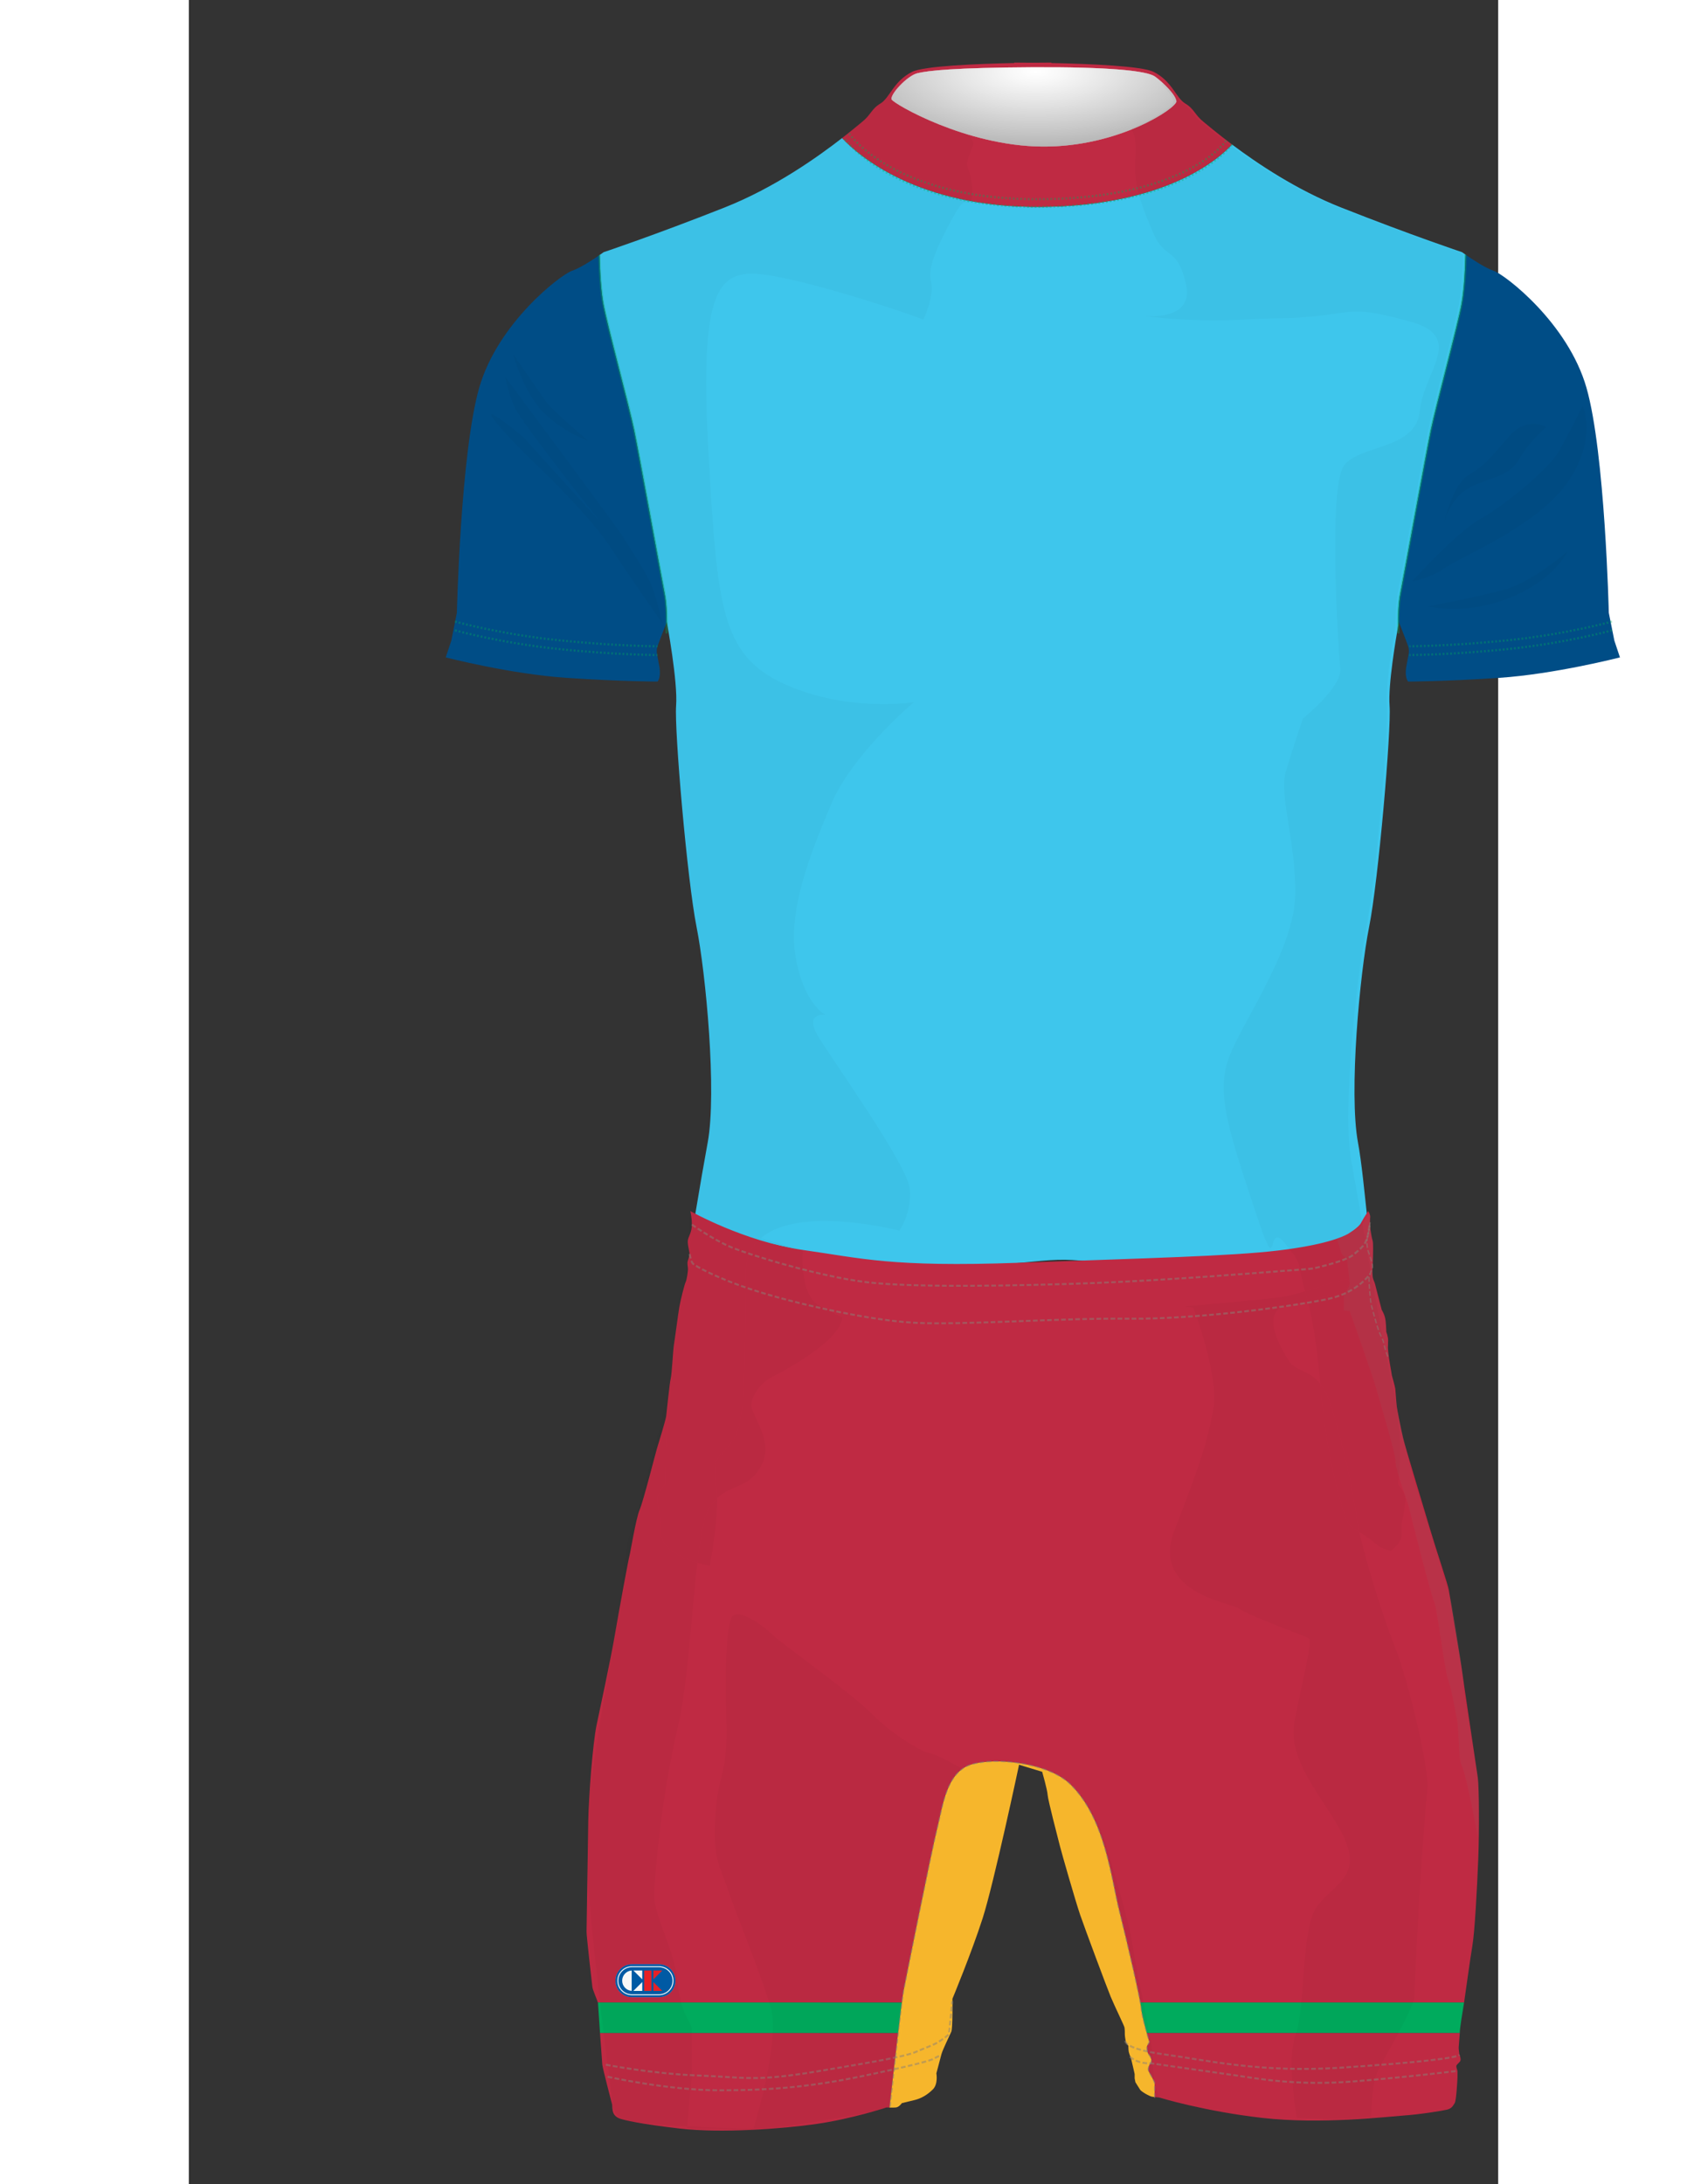 <?xml version="1.0" encoding="utf-8"?>
<!-- Generator: Adobe Illustrator 16.0.0, SVG Export Plug-In . SVG Version: 6.00 Build 0)  -->
<!DOCTYPE svg PUBLIC "-//W3C//DTD SVG 1.1//EN" "http://www.w3.org/Graphics/SVG/1.1/DTD/svg11.dtd">
<svg version="1.1" id="Layer_1" xmlns="http://www.w3.org/2000/svg" xmlns:xlink="http://www.w3.org/1999/xlink" x="0px" y="0px"
	 width="612px" height="792px" viewBox="0 0 475 792" enable-background="new 0 0 612 792" xml:space="preserve">
<rect x="0" y="0" width="475" height="792" fill="#333333" stroke="none"/>
<g>
	<defs>
		<rect id="SVGID_FrontSvgID_1_" width="612" height="792"/>
	</defs>
	<clipPath id="SVGID_FrontSvgID_2_">
		<use xlink:href="#SVGID_FrontSvgID_1_"  overflow="visible"/>
	</clipPath>
	<g clip-path="url(#SVGID_FrontSvgID_2_)">
		<defs>
			<rect id="SVGID_FrontSvgID_3_" width="612" height="792"/>
		</defs>
		<clipPath id="SVGID_FrontSvgID_4_">
			<use xlink:href="#SVGID_FrontSvgID_3_"  overflow="visible"/>
		</clipPath>
     <g id="MESH_BODY">
       <g id="BODY">
         		<path clip-path="url(#SVGID_FrontSvgID_4_)" fill="#3EC6EC" d="M461.884,91.442c0,0-18.198-6.066-43.811-16.176
			c-16.167-6.382-30.447-15.982-39.634-22.876c-4.553,4.963-23.588,22.177-68.987,22.626c-45.016,0.446-66.694-18.809-72.463-24.96
			c-8.871,6.898-24.598,18.069-42.688,25.21c-25.613,10.11-43.812,16.176-43.812,16.176s-0.596,0.433-1.524,1.072v0.005
			c0.011,0.515,0.025,1.085,0.043,1.693c0.001,0.049,0.003,0.099,0.004,0.148c0.009,0.285,0.018,0.577,0.029,0.878
			c0,0.018,0.001,0.035,0.001,0.053c0.011,0.315,0.024,0.639,0.036,0.97c0.003,0.064,0.006,0.13,0.009,0.196
			c0.01,0.266,0.022,0.537,0.034,0.812c0.004,0.083,0.007,0.166,0.011,0.251c0.016,0.336,0.032,0.676,0.05,1.023
			c0.002,0.044,0.005,0.088,0.007,0.133c0.015,0.299,0.032,0.602,0.049,0.907c0.007,0.107,0.013,0.214,0.02,0.321
			c0.017,0.29,0.035,0.581,0.054,0.874c0.005,0.068,0.009,0.135,0.013,0.203c0.023,0.354,0.049,0.71,0.075,1.065
			c0.007,0.097,0.015,0.193,0.022,0.29c0.021,0.273,0.043,0.545,0.065,0.819c0.009,0.108,0.018,0.216,0.027,0.325
			c0.031,0.356,0.062,0.712,0.096,1.065c0.003,0.04,0.007,0.079,0.011,0.118c0.031,0.319,0.063,0.635,0.096,0.95
			c0.012,0.106,0.023,0.212,0.035,0.318c0.03,0.279,0.062,0.556,0.095,0.831c0.01,0.078,0.018,0.158,0.028,0.236
			c0.042,0.34,0.086,0.677,0.131,1.009c0.011,0.081,0.023,0.16,0.034,0.24c0.037,0.262,0.076,0.521,0.115,0.776
			c0.015,0.092,0.029,0.185,0.043,0.276c0.052,0.322,0.105,0.64,0.161,0.947c1.435,7.891,9.326,36.946,11.12,45.554
			c1.793,8.609,10.043,54.163,11.119,59.544c0.074,0.369,0.141,0.757,0.202,1.156c0.005,0.034,0.009,0.067,0.015,0.101
			c0.055,0.373,0.106,0.757,0.151,1.149c0.005,0.042,0.01,0.083,0.015,0.126c0.045,0.396,0.085,0.8,0.121,1.208
			c0.002,0.03,0.005,0.059,0.008,0.089c0.037,0.436,0.069,0.874,0.098,1.314c0,0.007,0,0.013,0.001,0.019
			c0.028,0.435,0.05,0.87,0.07,1.301c0.001,0.036,0.003,0.071,0.004,0.107c0.018,0.409,0.033,0.813,0.045,1.211l0.003,0.107
			c0.012,0.413,0.022,0.819,0.028,1.212v0.021c0.007,0.412,0.011,0.81,0.013,1.191c0.021-0.054,0.034-0.085,0.034-0.085
			s4.044,21.569,3.37,30.331c-0.674,8.762,4.044,63.357,7.414,80.207c3.37,16.851,7.414,59.988,4.044,78.186
			c-1.156,6.239-2.866,16.047-4.696,27.08c0.131,0.046,0.264,0.087,0.392,0.142c0.282,0.039,0.569,0.094,0.866,0.18
			c6.498,1.88,12.032,5.752,18.667,7.417c6.933,1.74,13.918,3.349,20.914,4.818c14.706,3.089,29.384,4.115,44.382,4.476
			c7.786,0.188,15.58,0.408,23.367,0.177c7.692-0.229,15.304-1.479,22.966-1.761c7.243-0.267,14.325,1.168,21.537,1.188
			c6.471,0.019,12.902-0.767,19.371-0.845c0.396-0.005,0.763,0.036,1.113,0.099c0.642-0.272,1.38-0.432,2.221-0.432
			c14.666-0.002,29.49-0.001,43.929-2.936c6.483-1.317,13.848-2.925,19.446-6.637c1.787-1.185,3.406-2.575,4.957-4.045
			c-1.234-11.614-2.202-21.764-3.527-28.922c-3.37-18.198,0.674-61.335,4.044-78.186c3.37-16.85,8.089-71.445,7.415-80.207
			c-0.58-7.538,2.33-24.542,3.154-29.149c-0.016-3.093,0.088-7.978,0.773-11.409c1.076-5.381,9.326-50.935,11.12-59.544
			c1.793-8.608,9.685-37.663,11.119-45.554c1.013-5.569,1.311-13.633,1.397-17.901C462.373,91.797,461.884,91.442,461.884,91.442z"
			/>

       </g>
     </g>   
     <g id="SHORT_MASK">
                  <g id="BOTTOM">
		<path clip-path="url(#SVGID_FrontSvgID_10_)" fill="#BF2A43" d="M149.999,748.671c0.142,1.421,3.579,14.498,3.579,14.498s0,1.989,0.427,2.984
			c0.426,0.994,1.279,1.706,2.557,2.133c1.281,0.426,6.824,1.846,21.606,3.552s36.88,0.144,49.672-1.706
			c12.792-1.848,25.301-5.967,25.301-5.967s0.456,0.027,1.053,0.046c0.485-4.313,1.885-16.701,3.12-27.062H149.166
			C149.539,742.498,149.929,747.962,149.999,748.671"/>
		<path clip-path="url(#SVGID_FrontSvgID_10_)" fill="#BF2A43" d="M259.324,721.697c0.853-4.265,10.021-50.104,12.153-58.632
			c2.132-8.527,3.411-20.468,12.366-23.239c8.955-2.773,28.05-0.599,36.033,7.248c12.579,12.367,14.711,33.899,17.696,45.841
			c2.6,10.402,6.493,27.113,7.595,33.219h117.464c0.522-3.455,2.232-16.052,3.005-20.566c0.854-4.974,1.707-20.611,2.134-31.414
			c0.427-10.802,0.283-26.295-0.142-29.424c-0.427-3.128-5.261-35.107-5.688-38.52c-0.426-3.409-4.547-27.574-4.832-29.563
			c-0.284-1.99-4.547-14.498-6.822-22.173c-2.275-7.678-8.951-29.623-9.749-32.897c-0.799-3.275-2.14-10.288-2.31-11.505
			c-0.167-1.219-0.461-5.627-0.546-6.468c-0.084-0.84-1.259-4.912-1.259-4.912s-0.294-2.057-0.757-4.535
			c-0.461-2.477-0.671-5.543-0.671-5.543s0.084-1.427,0.084-2.687s-0.672-3.024-0.672-3.024s0-1.68-0.251-3.989
			c-0.252-2.31-1.386-3.903-1.386-3.903l-2.521-9.744c0,0-0.127-0.251-0.589-1.469c-0.46-1.218-0.292-3.947-0.251-4.241
			c0.042-0.294,0.168-2.896,0.168-3.735c0-0.841,0.167-5.208-0.126-5.963c-0.293-0.756-0.588-2.646-0.798-3.905
			c-0.21-1.26-0.168-4.367-0.084-4.745c0.086-0.378-0.672-2.436-0.883-1.891c-0.209,0.547-1.51,2.226-2.394,4.032
			c-0.883,1.806-4.851,4.113-4.851,4.113c-2.042,1.114-8.288,3.928-25.183,5.97c-16.896,2.043-47.716,2.785-94.134,4.455
			c-46.417,1.67-57.185-1.67-78.351-4.642c-21.166-2.971-40.847-14.11-40.847-14.11s0.569,2.196,0.569,4.896
			c0,2.701-1.138,4.123-1.422,5.545c-0.284,1.421,0.569,4.264,0.569,5.116s-0.569,2.132-0.712,2.843
			c-0.142,0.71,0.143,1.85,0.143,2.701c0,0.853-0.427,3.837-0.853,4.69c-0.426,0.853-1.847,6.54-2.273,8.956
			c-0.427,2.414-1.706,12.364-1.991,13.927c-0.285,1.564-0.711,10.377-1.137,12.083c-0.426,1.705-1.512,12.367-1.654,13.646
			c-0.143,1.279-3.128,11.087-3.411,11.939c-0.285,0.853-4.951,19.188-6.23,22.032c-1.279,2.842-3.386,15.776-3.669,16.629
			c-0.284,0.854-3.721,19.33-5.285,28.569c-1.564,9.241-5.401,26.864-6.681,32.976c-1.279,6.112-2.842,25.586-2.985,34.541
			c-0.142,8.953-0.619,38.946-0.619,40.368c0,1.419,1.99,19.046,2.132,20.041c0.131,0.912,1.716,4.574,1.976,5.5h110.28
			C258.961,723.961,259.188,722.375,259.324,721.697"/>
		<path clip-path="url(#SVGID_FrontSvgID_10_)" fill="#BF2A43" d="M347.507,737.149c0.521,1.897,0.938,3.31,0.938,3.31l-0.853,1.492
			c0,0-0.214,1.92,0.64,2.985c0.853,1.066,1.28,2.346,0.64,3.198c-0.64,0.854-1.065,2.133-0.64,2.985
			c0.428,0.853,2.133,3.624,2.133,4.265c0,0.389-0.013,3.013-0.022,5.01c0.856,0.1,1.727,0.18,1.727,0.18s16.205,4.974,37.383,7.391
			c21.177,2.416,45.058-0.426,51.169-0.854c6.111-0.425,13.93-1.705,15.777-2.131c1.848-0.427,2.276-1.565,2.844-2.418
			s0.994-8.669,0.994-9.239v-2.414c0,0-0.427-1.139-0.427-1.706s0.996-1.138,1.423-1.849c0.428-0.713-0.286-2.274-0.286-2.274
			s-0.283-1.99-0.283-2.56c0-0.509,0.34-3.856,0.412-5.371H347.507z"/>
      </g>
           <g id="BOTTOM_STRIPS">
		<path clip-path="url(#SVGID_FrontSvgID_14_)" fill="#00AB5D" d="M148.396,726.133c0.023,0.082,0.04,0.15,0.04,0.186
			c0,0.213,0.356,5.464,0.73,10.831h108.148c0.507-4.248,0.985-8.149,1.362-11.017H148.396z"/>
		<path clip-path="url(#SVGID_FrontSvgID_14_)" fill="#00AB5D" d="M461.088,736.693c0-1.138,1.139-8.244,1.423-9.809
			c0.026-0.144,0.067-0.401,0.12-0.752H345.167c0.163,0.901,0.266,1.576,0.294,1.96c0.13,1.83,1.221,6.054,2.046,9.057h113.567
			C461.082,736.972,461.088,736.813,461.088,736.693"/>
      </g>
     </g>   
    <g id="CUSTOM"></g> 
	</g>
	<g id="SLEEVES" clip-path="url(#SVGID_FrontSvgID_2_)">
		<defs>
			<rect id="SVGID_FrontSvgID_5_" width="612" height="792"/>
		</defs>
		<clipPath id="SVGID_FrontSvgID_6_">
			<use xlink:href="#SVGID_FrontSvgID_5_"  overflow="visible"/>
		</clipPath>
		<path clip-path="url(#SVGID_FrontSvgID_6_)" fill="#FDBB2D" d="M455.249,189.936c-0.005,0.021-0.008,0.035-0.008,0.035
			S455.244,189.955,455.249,189.936"/>
		<path clip-path="url(#SVGID_FrontSvgID_6_)" fill="#004D86" d="M173.359,224.465v-0.021c-0.006-0.393-0.016-0.799-0.028-1.212l-0.003-0.107
			c-0.011-0.398-0.027-0.803-0.045-1.211c-0.001-0.036-0.003-0.072-0.004-0.107c-0.02-0.431-0.043-0.866-0.07-1.301
			c-0.001-0.006-0.001-0.012-0.001-0.019c-0.029-0.439-0.061-0.878-0.099-1.314c-0.002-0.03-0.005-0.059-0.007-0.089
			c-0.036-0.408-0.076-0.812-0.121-1.208c-0.005-0.043-0.01-0.084-0.015-0.126c-0.045-0.392-0.096-0.776-0.151-1.149
			c-0.006-0.033-0.01-0.068-0.016-0.101c-0.06-0.399-0.127-0.786-0.201-1.156c-1.076-5.38-9.326-50.935-11.119-59.544
			c-1.794-8.608-9.685-37.663-11.12-45.554c-0.056-0.307-0.109-0.625-0.161-0.947c-0.014-0.091-0.028-0.184-0.043-0.276
			c-0.039-0.255-0.078-0.514-0.115-0.776c-0.011-0.08-0.023-0.159-0.034-0.24c-0.045-0.332-0.089-0.668-0.131-1.009
			c-0.01-0.078-0.018-0.158-0.028-0.236c-0.033-0.275-0.065-0.552-0.095-0.831c-0.012-0.106-0.023-0.212-0.035-0.318
			c-0.033-0.315-0.065-0.631-0.096-0.95c-0.004-0.039-0.008-0.078-0.012-0.118c-0.033-0.354-0.064-0.709-0.095-1.065
			c-0.009-0.109-0.018-0.217-0.027-0.325c-0.023-0.273-0.044-0.546-0.065-0.819c-0.007-0.097-0.015-0.193-0.022-0.289
			c-0.026-0.357-0.052-0.712-0.075-1.066c-0.005-0.068-0.008-0.135-0.013-0.203c-0.019-0.293-0.037-0.584-0.055-0.874
			c-0.006-0.107-0.012-0.214-0.019-0.321c-0.017-0.305-0.034-0.608-0.049-0.907c-0.002-0.044-0.005-0.089-0.007-0.133
			c-0.018-0.347-0.034-0.687-0.05-1.023c-0.004-0.085-0.007-0.168-0.011-0.251c-0.012-0.275-0.024-0.546-0.034-0.812
			c-0.003-0.066-0.006-0.131-0.009-0.196c-0.012-0.331-0.025-0.655-0.036-0.97c0-0.018-0.001-0.035-0.001-0.053
			c-0.011-0.301-0.02-0.593-0.029-0.877c-0.001-0.05-0.003-0.1-0.004-0.149c-0.018-0.609-0.032-1.177-0.043-1.693
			c0-0.001,0-0.003-0.001-0.005c-2.381,1.643-7.023,4.699-9.933,5.668c-4.044,1.348-26.961,18.873-33.701,42.463
			c-6.74,23.591-8.088,81.556-8.088,81.556l-2.022,10.11l-2.022,6.067c0,0,23.591,6.066,43.811,7.414
			c20.221,1.348,33.027,1.348,33.027,1.348s1.347-1.348,0.674-5.392c-0.674-4.045-1.349-5.393-0.674-7.415
			c0.63-1.89,3.026-7.901,3.336-8.677C173.37,225.276,173.366,224.877,173.359,224.465"/>
		<path clip-path="url(#SVGID_FrontSvgID_6_)" fill="#004D86" d="M517.153,232.311l-2.022-10.11c0,0-1.348-57.965-8.088-81.556
			c-6.74-23.59-29.657-41.115-33.701-42.463c-3.01-1.003-7.882-4.244-10.18-5.837c-0.087,4.268-0.385,12.332-1.397,17.901
			c-1.435,7.891-9.326,36.946-11.119,45.554c-1.794,8.609-10.044,54.163-11.12,59.544c-0.686,3.43-0.789,8.316-0.773,11.408
			c0.135-0.748,0.216-1.181,0.216-1.181s2.695,6.74,3.369,8.762c0.675,2.022,0,3.37-0.674,7.415
			c-0.674,4.043,0.674,5.392,0.674,5.392s12.807,0,33.027-1.349c20.221-1.348,43.81-7.414,43.81-7.414L517.153,232.311z"/>
	</g>
	<g id="COLLAR" clip-path="url(#SVGID_FrontSvgID_2_)">
		<defs>
			<rect id="SVGID_FrontSvgID_7_" width="612" height="792"/>
		</defs>
		<clipPath id="SVGID_FrontSvgID_8_">
			<use xlink:href="#SVGID_FrontSvgID_7_"  overflow="visible"/>
		</clipPath>
		<path clip-path="url(#SVGID_FrontSvgID_8_)" fill="#BF2A43" d="M309.452,75.016c45.399-0.45,64.435-17.663,68.987-22.626
			c-5.368-4.028-9.001-7.135-10.244-8.129c-3.369-2.696-3.369-4.718-6.739-6.74s-4.719-8.088-11.459-11.459
			c-4.29-2.144-23.595-2.924-37.066-3.207l-0.004-0.162c0,0-2.649,0-6.74,0.05c-4.091-0.05-6.74-0.05-6.74-0.05l-0.005,0.162
			c-13.471,0.283-32.776,1.063-37.066,3.207c-6.74,3.371-8.088,9.437-11.458,11.459s-3.37,4.044-6.74,6.74
			c-0.99,0.792-3.5,2.926-7.188,5.795C242.758,56.207,264.437,75.462,309.452,75.016"/>
	</g>
	<g clip-path="url(#SVGID_FrontSvgID_2_)">
		<defs>
			<rect id="SVGID_FrontSvgID_9_" width="612" height="792"/>
		</defs>
		<clipPath id="SVGID_FrontSvgID_10_">
			<use xlink:href="#SVGID_FrontSvgID_9_"  overflow="visible"/>
		</clipPath>
	</g>
	<g id="CROTCH" clip-path="url(#SVGID_FrontSvgID_2_)">
		<defs>
			<rect id="SVGID_FrontSvgID_11_" width="612" height="792"/>
		</defs>
		<clipPath id="SVGID_FrontSvgID_12_">
			<use xlink:href="#SVGID_FrontSvgID_11_"  overflow="visible"/>
		</clipPath>
		<path clip-path="url(#SVGID_FrontSvgID_12_)" fill="#FDBB2D" d="M348.231,751.12c-0.426-0.853,0-2.132,0.64-2.985
			c0.641-0.853,0.213-2.132-0.64-3.198c-0.854-1.065-0.64-2.985-0.64-2.985l0.854-1.492c0,0-2.771-9.381-2.985-12.366
			c-0.214-2.983-4.903-23.239-7.888-35.178c-2.986-11.941-5.117-33.474-17.696-45.841c-7.982-7.847-27.078-10.021-36.034-7.248
			c-8.954,2.771-10.233,14.712-12.365,23.239c-2.132,8.527-11.3,54.366-12.153,58.632c-0.752,3.756-4.296,35.094-5.131,42.514
			c0.749,0.023,1.725,0.032,2.358-0.046c1.137-0.143,2.133-1.565,2.133-1.565s2.415-0.567,4.691-1.137
			c2.272-0.57,4.547-1.848,6.538-3.839c1.991-1.989,1.278-5.827,1.278-5.827s1.422-5.4,1.848-6.964
			c0.427-1.565,2.985-6.823,3.554-8.103c0.569-1.278,0.427-11.976,0.427-11.976s6.822-16.347,10.943-29.139
			c4.122-12.793,13.22-55.719,13.22-55.719l8.386,2.558c0,0,1.848,6.396,1.99,8.388c0.144,1.991,3.694,15.493,4.405,18.335
			c0.712,2.844,5.687,20.185,7.391,25.159c1.706,4.975,9.667,26.296,11.088,29.707c1.421,3.412,4.834,10.375,4.975,11.087
			c0.142,0.711,0.142,1.99,0.142,2.699c0,0.71,0.427,2.845,0.427,2.845l0.854,1.138c0,0,0,1.42,0.143,2.133
			c0.144,0.71,0.709,2.131,0.853,2.557c0.144,0.427,1.28,5.544,1.28,5.544v1.563l0.282,1.423c0,0,1.28,1.988,1.706,2.699
			c0.427,0.712,3.411,2.417,4.408,2.559c0.252,0.036,0.54,0.072,0.83,0.105c0.01-1.997,0.022-4.621,0.022-5.01
			C350.364,754.744,348.659,751.973,348.231,751.12"/>
	</g>
	<g clip-path="url(#SVGID_FrontSvgID_2_)">
		<defs>
			<rect id="SVGID_FrontSvgID_13_" width="612" height="792"/>
		</defs>
		<clipPath id="SVGID_FrontSvgID_14_">
			<use xlink:href="#SVGID_FrontSvgID_13_"  overflow="visible"/>
		</clipPath>
	</g>
	<g clip-path="url(#SVGID_FrontSvgID_2_)">
		<defs>
			<rect id="SVGID_FrontSvgID_15_" width="612" height="792"/>
		</defs>
		<clipPath id="SVGID_FrontSvgID_16_">
			<use xlink:href="#SVGID_FrontSvgID_15_"  overflow="visible"/>
		</clipPath>
		<path clip-path="url(#SVGID_FrontSvgID_16_)" fill-rule="evenodd" clip-rule="evenodd" fill="#6D7DBC" d="M160.721,712.63
			c-3.083,0-5.593,2.508-5.593,5.592c0,3.083,2.51,5.59,5.593,5.59h9.85c3.085,0,5.594-2.507,5.594-5.59
			c0-3.084-2.509-5.592-5.592-5.592H160.721z"/>
		<path clip-path="url(#SVGID_FrontSvgID_16_)" fill="none" stroke="#6D7DBC" stroke-width="0.711" d="M160.721,712.63
			c-3.083,0-5.593,2.508-5.593,5.592c0,3.083,2.51,5.59,5.593,5.59h9.85c3.085,0,5.594-2.507,5.594-5.59
			c0-3.084-2.509-5.592-5.592-5.592H160.721z"/>
		<path clip-path="url(#SVGID_FrontSvgID_16_)" fill-rule="evenodd" clip-rule="evenodd" fill="#6D7DBC" d="M170.573,713.142
			c2.806,0,5.079,2.275,5.079,5.08c0,2.806-2.273,5.082-5.081,5.082h-9.85c-2.805,0-5.08-2.276-5.08-5.082
			c0-2.805,2.275-5.08,5.08-5.08H170.573z"/>
		<path clip-path="url(#SVGID_FrontSvgID_16_)" fill="none" stroke="#FFFFFF" stroke-width="0.356" stroke-miterlimit="3.864" d="
			M170.573,713.142c2.806,0,5.079,2.275,5.079,5.08c0,2.806-2.273,5.082-5.081,5.082h-9.85c-2.805,0-5.08-2.276-5.08-5.082
			c0-2.805,2.275-5.08,5.08-5.08H170.573z"/>
		<path clip-path="url(#SVGID_FrontSvgID_16_)" fill="#FFFFFF" d="M157.208,718.207c0-1.962,1.522-3.565,3.451-3.696v7.393
			C158.73,721.774,157.208,720.166,157.208,718.207"/>
		<polygon clip-path="url(#SVGID_FrontSvgID_16_)" fill-rule="evenodd" clip-rule="evenodd" fill="#FFFFFF" points="164.491,717.725 
			161.269,714.501 164.491,714.501 		"/>
		<polygon clip-path="url(#SVGID_FrontSvgID_16_)" fill-rule="evenodd" clip-rule="evenodd" fill="#FFFFFF" points="164.491,718.69 
			161.269,721.912 164.491,721.912 		"/>
		<polygon clip-path="url(#SVGID_FrontSvgID_16_)" fill-rule="evenodd" clip-rule="evenodd" fill="#EC2227" points="168.533,717.725 
			171.754,714.501 168.533,714.501 		"/>
		<polygon clip-path="url(#SVGID_FrontSvgID_16_)" fill-rule="evenodd" clip-rule="evenodd" fill="#EC2227" points="168.533,718.69 
			171.754,721.912 168.533,721.912 		"/>
		<rect x="165.176" y="714.501" clip-path="url(#SVGID_FrontSvgID_16_)" fill="#EC2227" width="2.673" height="7.411"/>
		<path clip-path="url(#SVGID_FrontSvgID_16_)" fill-rule="evenodd" clip-rule="evenodd" fill="#6D7DBC" d="M160.721,712.63
			c-3.083,0-5.593,2.508-5.593,5.592c0,3.083,2.51,5.59,5.593,5.59h9.85c3.085,0,5.594-2.507,5.594-5.59
			c0-3.084-2.509-5.592-5.592-5.592H160.721z"/>
		<path clip-path="url(#SVGID_FrontSvgID_16_)" fill="none" stroke="#6D7DBC" stroke-width="0.711" d="M160.721,712.63
			c-3.083,0-5.593,2.508-5.593,5.592c0,3.083,2.51,5.59,5.593,5.59h9.85c3.085,0,5.594-2.507,5.594-5.59
			c0-3.084-2.509-5.592-5.592-5.592H160.721z"/>
		<path clip-path="url(#SVGID_FrontSvgID_16_)" fill-rule="evenodd" clip-rule="evenodd" fill="#6D7DBC" d="M170.573,713.142
			c2.806,0,5.079,2.275,5.079,5.08c0,2.806-2.273,5.082-5.081,5.082h-9.85c-2.805,0-5.08-2.276-5.08-5.082
			c0-2.805,2.275-5.08,5.08-5.08H170.573z"/>
		<path clip-path="url(#SVGID_FrontSvgID_16_)" fill="none" stroke="#FFFFFF" stroke-width="0.356" stroke-miterlimit="3.864" d="
			M170.573,713.142c2.806,0,5.079,2.275,5.079,5.08c0,2.806-2.273,5.082-5.081,5.082h-9.85c-2.805,0-5.08-2.276-5.08-5.082
			c0-2.805,2.275-5.08,5.08-5.08H170.573z"/>
		<path clip-path="url(#SVGID_FrontSvgID_16_)" fill="#FFFFFF" d="M157.208,718.207c0-1.962,1.522-3.565,3.451-3.696v7.393
			C158.73,721.774,157.208,720.166,157.208,718.207"/>
		<polygon clip-path="url(#SVGID_FrontSvgID_16_)" fill-rule="evenodd" clip-rule="evenodd" fill="#FFFFFF" points="164.491,717.725 
			161.269,714.501 164.491,714.501 		"/>
		<polygon clip-path="url(#SVGID_FrontSvgID_16_)" fill-rule="evenodd" clip-rule="evenodd" fill="#FFFFFF" points="164.491,718.69 
			161.269,721.912 164.491,721.912 		"/>
		<polygon clip-path="url(#SVGID_FrontSvgID_16_)" fill-rule="evenodd" clip-rule="evenodd" fill="#EC2227" points="168.533,717.725 
			171.754,714.501 168.533,714.501 		"/>
		<polygon clip-path="url(#SVGID_FrontSvgID_16_)" fill-rule="evenodd" clip-rule="evenodd" fill="#EC2227" points="168.533,718.69 
			171.754,721.912 168.533,721.912 		"/>
		<rect x="165.176" y="714.501" clip-path="url(#SVGID_FrontSvgID_16_)" fill="#EC2227" width="2.673" height="7.411"/>
		<path clip-path="url(#SVGID_FrontSvgID_16_)" fill-rule="evenodd" clip-rule="evenodd" fill="#005DA9" d="M160.721,712.63
			c-3.083,0-5.593,2.508-5.593,5.592c0,3.083,2.51,5.59,5.593,5.59h9.85c3.085,0,5.594-2.507,5.594-5.59
			c0-3.084-2.509-5.592-5.592-5.592H160.721z"/>
		<path clip-path="url(#SVGID_FrontSvgID_16_)" fill="none" stroke="#005DA9" stroke-width="0.711" d="M160.721,712.63
			c-3.083,0-5.593,2.508-5.593,5.592c0,3.083,2.51,5.59,5.593,5.59h9.85c3.085,0,5.594-2.507,5.594-5.59
			c0-3.084-2.509-5.592-5.592-5.592H160.721z"/>
		<path clip-path="url(#SVGID_FrontSvgID_16_)" fill-rule="evenodd" clip-rule="evenodd" fill="#005DA9" d="M170.573,713.142
			c2.806,0,5.079,2.275,5.079,5.08c0,2.806-2.273,5.082-5.081,5.082h-9.85c-2.805,0-5.08-2.276-5.08-5.082
			c0-2.805,2.275-5.08,5.08-5.08H170.573z"/>
		<path clip-path="url(#SVGID_FrontSvgID_16_)" fill="none" stroke="#FFFFFF" stroke-width="0.356" stroke-miterlimit="3.864" d="
			M170.573,713.142c2.806,0,5.079,2.275,5.079,5.08c0,2.806-2.273,5.082-5.081,5.082h-9.85c-2.805,0-5.08-2.276-5.08-5.082
			c0-2.805,2.275-5.08,5.08-5.08H170.573z"/>
		<path clip-path="url(#SVGID_FrontSvgID_16_)" fill="#FFFFFF" d="M157.208,718.207c0-1.962,1.522-3.565,3.451-3.696v7.393
			C158.73,721.774,157.208,720.166,157.208,718.207"/>
		<polygon clip-path="url(#SVGID_FrontSvgID_16_)" fill-rule="evenodd" clip-rule="evenodd" fill="#FFFFFF" points="164.491,717.725 
			161.269,714.501 164.491,714.501 		"/>
		<polygon clip-path="url(#SVGID_FrontSvgID_16_)" fill-rule="evenodd" clip-rule="evenodd" fill="#FFFFFF" points="164.491,718.69 
			161.269,721.912 164.491,721.912 		"/>
		<polygon clip-path="url(#SVGID_FrontSvgID_16_)" fill-rule="evenodd" clip-rule="evenodd" fill="#EC2227" points="168.533,717.725 
			171.754,714.501 168.533,714.501 		"/>
		<polygon clip-path="url(#SVGID_FrontSvgID_16_)" fill-rule="evenodd" clip-rule="evenodd" fill="#EC2227" points="168.533,718.69 
			171.754,721.912 168.533,721.912 		"/>
		<rect x="165.176" y="714.501" clip-path="url(#SVGID_FrontSvgID_16_)" fill="#EC2227" width="2.673" height="7.411"/>
		<g opacity="0.1" clip-path="url(#SVGID_FrontSvgID_16_)">
			<g>
				<defs>
					<rect id="SVGID_FrontSvgID_17_" x="416.473" y="439.656" width="51.463" height="226.538"/>
				</defs>
				<clipPath id="SVGID_FrontSvgID_18_">
					<use xlink:href="#SVGID_FrontSvgID_17_"  overflow="visible"/>
				</clipPath>
				<path clip-path="url(#SVGID_FrontSvgID_18_)" fill="#897F76" d="M416.473,449.242c0,0,1.406,4.313,1.69,5.165
					c0.285,0.853,1.992,1.989,1.992,1.989s0.851,7.391,0.993,8.813s-2.133,4.264-2.133,4.264v5.686l2.141,0.248
					c0,0,8.662,24.484,9.799,28.749c1.139,4.264,6.823,22.741,6.823,25.868c0,3.128,4.551,15.068,4.835,16.49
					c0.283,1.42,7.958,31.839,9.095,34.112c1.138,2.273,3.696,24.162,5.118,28.427c1.42,4.265,1.988,7.961,3.125,13.93
					c1.14,5.97,0.287,13.928,1.992,17.625c1.705,3.695,5.685,25.586,5.685,25.586s0.854-16.489-0.283-23.596
					c-1.137-7.107-4.834-28.146-4.834-30.986c0-2.843-3.41-26.722-4.832-31.838c-1.423-5.117-12.793-41.79-13.646-44.349
					c-0.854-2.559-5.64-23.134-5.806-25.354c-0.164-2.221-1.586-11.033-2.155-12.738c-0.567-1.706-1.16-6.033-1.077-8.72
					c0.084-2.687-0.588-5.711-0.588-5.711l-0.251-3.989l-1.386-3.904c0,0-1.815-4.966-1.815-6.104s-1.167-3.677-1.294-5.108
					c-0.126-1.43-0.126-3.137-0.126-3.137s-0.054-3.682,0.015-5.119c0,0,0.104-3.979-0.099-5.684
					c-0.201-1.705-0.97-4.681-0.97-6.102c0-0.813,0.263-4.175-0.302-4.099c0,0-1.453,3.194-2.602,4.45
					C422.896,447.042,416.473,449.242,416.473,449.242"/>
			</g>
		</g>
		<path clip-path="url(#SVGID_FrontSvgID_16_)" d="M149.257,99.904c0.017,0.29,0.036,0.581,0.055,0.874
			C149.293,100.485,149.274,100.194,149.257,99.904"/>
		<path clip-path="url(#SVGID_FrontSvgID_16_)" d="M149.188,98.676c0.016,0.299,0.033,0.602,0.05,0.907
			C149.222,99.278,149.205,98.975,149.188,98.676"/>
		<path clip-path="url(#SVGID_FrontSvgID_16_)" d="M173.359,224.444v0.021V224.444z"/>
		<path clip-path="url(#SVGID_FrontSvgID_16_)" d="M149.132,97.52c0.016,0.336,0.032,0.677,0.05,1.023
			C149.164,98.196,149.148,97.855,149.132,97.52"/>
		<path clip-path="url(#SVGID_FrontSvgID_16_)" d="M149.012,94.36c0.009,0.285,0.018,0.577,0.028,0.878
			C149.03,94.938,149.021,94.646,149.012,94.36"/>
		<path clip-path="url(#SVGID_FrontSvgID_16_)" d="M149.086,96.457c0.01,0.267,0.022,0.537,0.034,0.812
			C149.108,96.994,149.096,96.723,149.086,96.457"/>
		<path clip-path="url(#SVGID_FrontSvgID_16_)" d="M148.965,92.519c0.011,0.516,0.025,1.083,0.043,1.693
			C148.99,93.603,148.976,93.034,148.965,92.519"/>
		<path clip-path="url(#SVGID_FrontSvgID_16_)" d="M173.372,225.656"/>
		<path clip-path="url(#SVGID_FrontSvgID_16_)" d="M149.042,95.291c0.011,0.315,0.023,0.64,0.036,0.97
			C149.065,95.931,149.053,95.605,149.042,95.291"/>
		<path clip-path="url(#SVGID_FrontSvgID_16_)" d="M149.325,100.98c0.023,0.354,0.049,0.709,0.075,1.066
			C149.374,101.69,149.348,101.334,149.325,100.98"/>
		<path clip-path="url(#SVGID_FrontSvgID_16_)" d="M149.752,105.931c0.03,0.279,0.062,0.556,0.095,0.832
			C149.814,106.488,149.782,106.21,149.752,105.931"/>
		<path clip-path="url(#SVGID_FrontSvgID_16_)" d="M150.04,108.247c0.037,0.262,0.076,0.521,0.115,0.775
			C150.116,108.768,150.077,108.509,150.04,108.247"/>
		<path clip-path="url(#SVGID_FrontSvgID_16_)" d="M149.875,106.998c0.042,0.341,0.085,0.678,0.131,1.01
			C149.96,107.676,149.917,107.339,149.875,106.998"/>
		<path clip-path="url(#SVGID_FrontSvgID_16_)" d="M173.102,219.084c0.002,0.03,0.005,0.059,0.008,0.089
			C173.106,219.143,173.104,219.114,173.102,219.084"/>
		<path clip-path="url(#SVGID_FrontSvgID_16_)" d="M172.966,217.75c0.005,0.042,0.01,0.083,0.015,0.126
			C172.976,217.833,172.971,217.792,172.966,217.75"/>
		<path clip-path="url(#SVGID_FrontSvgID_16_)" d="M150.198,109.299c0.052,0.322,0.105,0.639,0.161,0.947
			C150.303,109.938,150.25,109.621,150.198,109.299"/>
		<path clip-path="url(#SVGID_FrontSvgID_16_)" d="M149.621,104.663c0.031,0.318,0.063,0.635,0.096,0.95
			C149.684,105.298,149.652,104.981,149.621,104.663"/>
		<path clip-path="url(#SVGID_FrontSvgID_16_)" d="M149.422,102.335c0.021,0.273,0.042,0.546,0.065,0.819
			C149.464,102.881,149.443,102.608,149.422,102.335"/>
		<path clip-path="url(#SVGID_FrontSvgID_16_)" d="M172.799,216.5c0.005,0.033,0.01,0.067,0.015,0.101
			C172.809,216.567,172.804,216.534,172.799,216.5"/>
		<path clip-path="url(#SVGID_FrontSvgID_16_)" d="M173.279,221.807c0.001,0.036,0.003,0.071,0.004,0.107
			C173.282,221.877,173.28,221.843,173.279,221.807"/>
		<path clip-path="url(#SVGID_FrontSvgID_16_)" d="M149.514,103.479c0.03,0.356,0.062,0.711,0.095,1.065
			C149.576,104.191,149.544,103.835,149.514,103.479"/>
		<path clip-path="url(#SVGID_FrontSvgID_16_)" d="M173.208,220.487c0,0.006,0,0.013,0.001,0.019
			C173.208,220.5,173.208,220.493,173.208,220.487"/>
		<path clip-path="url(#SVGID_FrontSvgID_16_)" d="M173.328,223.125l0.003,0.107L173.328,223.125z"/>
		<path clip-path="url(#SVGID_FrontSvgID_16_)" d="M173.208,220.487c-0.028-0.44-0.061-0.879-0.098-1.314
			C173.146,219.608,173.18,220.048,173.208,220.487"/>
		<path clip-path="url(#SVGID_FrontSvgID_16_)" d="M173.372,225.656c-0.002-0.381-0.006-0.779-0.013-1.191
			C173.366,224.876,173.37,225.275,173.372,225.656"/>
		<path clip-path="url(#SVGID_FrontSvgID_16_)" d="M172.799,216.5c-0.061-0.399-0.127-0.787-0.201-1.156
			C172.672,215.713,172.738,216.101,172.799,216.5"/>
		<path clip-path="url(#SVGID_FrontSvgID_16_)" d="M173.359,224.444c-0.006-0.394-0.016-0.799-0.028-1.213
			C173.343,223.646,173.353,224.05,173.359,224.444"/>
		<path clip-path="url(#SVGID_FrontSvgID_16_)" d="M173.279,221.807c-0.02-0.431-0.042-0.866-0.07-1.301
			C173.237,220.94,173.259,221.375,173.279,221.807"/>
		<path clip-path="url(#SVGID_FrontSvgID_16_)" d="M173.328,223.125c-0.012-0.398-0.027-0.802-0.045-1.21
			C173.301,222.323,173.316,222.728,173.328,223.125"/>
		<path clip-path="url(#SVGID_FrontSvgID_16_)" d="M172.966,217.75c-0.045-0.392-0.096-0.775-0.151-1.149
			C172.87,216.975,172.921,217.357,172.966,217.75"/>
		<path clip-path="url(#SVGID_FrontSvgID_16_)" d="M173.102,219.084c-0.036-0.408-0.076-0.812-0.121-1.208
			C173.025,218.272,173.065,218.676,173.102,219.084"/>
		<path clip-path="url(#SVGID_FrontSvgID_16_)" d="M149.752,105.931c-0.012-0.106-0.023-0.212-0.035-0.318
			C149.729,105.72,149.74,105.825,149.752,105.931"/>
		<path clip-path="url(#SVGID_FrontSvgID_16_)" d="M149.042,95.291c0-0.018-0.001-0.035-0.001-0.052
			C149.041,95.255,149.042,95.272,149.042,95.291"/>
		<path clip-path="url(#SVGID_FrontSvgID_16_)" d="M149.086,96.457c-0.003-0.065-0.006-0.131-0.008-0.196
			C149.081,96.326,149.083,96.392,149.086,96.457"/>
		<path clip-path="url(#SVGID_FrontSvgID_16_)" d="M149.188,98.676c-0.002-0.044-0.005-0.089-0.007-0.133
			C149.184,98.587,149.187,98.632,149.188,98.676"/>
		<path clip-path="url(#SVGID_FrontSvgID_16_)" d="M149.132,97.52c-0.004-0.084-0.007-0.167-0.011-0.251
			C149.125,97.353,149.128,97.436,149.132,97.52"/>
		<polyline clip-path="url(#SVGID_FrontSvgID_16_)" points="148.964,92.514 148.964,92.519 148.964,92.514 		"/>
		<path clip-path="url(#SVGID_FrontSvgID_16_)" d="M149.012,94.36c-0.001-0.05-0.003-0.099-0.004-0.148
			C149.009,94.261,149.011,94.311,149.012,94.36"/>
		<path clip-path="url(#SVGID_FrontSvgID_16_)" d="M150.198,109.299c-0.015-0.091-0.029-0.184-0.043-0.277
			C150.169,109.115,150.183,109.208,150.198,109.299"/>
		<path clip-path="url(#SVGID_FrontSvgID_16_)" d="M149.621,104.663c-0.004-0.04-0.008-0.079-0.012-0.118
			C149.613,104.584,149.617,104.623,149.621,104.663"/>
		<path clip-path="url(#SVGID_FrontSvgID_16_)" d="M149.875,106.998c-0.01-0.078-0.019-0.157-0.028-0.235
			C149.856,106.841,149.865,106.92,149.875,106.998"/>
		<path clip-path="url(#SVGID_FrontSvgID_16_)" d="M150.04,108.247c-0.011-0.08-0.023-0.159-0.034-0.24
			C150.017,108.088,150.029,108.167,150.04,108.247"/>
		<path clip-path="url(#SVGID_FrontSvgID_16_)" d="M149.422,102.335c-0.007-0.096-0.015-0.193-0.022-0.289
			C149.407,102.143,149.415,102.238,149.422,102.335"/>
		<path clip-path="url(#SVGID_FrontSvgID_16_)" d="M149.514,103.479c-0.009-0.108-0.019-0.217-0.027-0.325
			C149.495,103.264,149.505,103.372,149.514,103.479"/>
		<path clip-path="url(#SVGID_FrontSvgID_16_)" d="M149.325,100.98c-0.004-0.067-0.008-0.135-0.013-0.203
			C149.317,100.846,149.321,100.913,149.325,100.98"/>
		<path clip-path="url(#SVGID_FrontSvgID_16_)" d="M149.257,99.904c-0.006-0.107-0.013-0.215-0.019-0.322
			C149.244,99.689,149.251,99.796,149.257,99.904"/>
		<path clip-path="url(#SVGID_FrontSvgID_16_)" fill="#FFFFFF" d="M309.484,53.145c27.837,0.265,49.046-14.051,48.781-16.437
			c-0.266-2.386-4.83-6.817-7.747-8.938c-2.916-2.121-16.78-3.537-44.618-3.385c-28.156,0.154-37.695,1.23-41.542,2.155
			c-3.846,0.922-10.181,7.948-9.385,9.539C255.769,37.668,281.812,52.88,309.484,53.145"/>
		<g opacity="0.35" clip-path="url(#SVGID_FrontSvgID_16_)">
			<g>
				<defs>
					<rect id="SVGID_FrontSvgID_19_" x="254.905" y="24.374" width="103.363" height="28.774"/>
				</defs>
				<clipPath id="SVGID_FrontSvgID_20_">
					<use xlink:href="#SVGID_FrontSvgID_19_"  overflow="visible"/>
				</clipPath>
				<g clip-path="url(#SVGID_FrontSvgID_20_)">
					<defs>
						<path id="SVGID_FrontSvgID_21_" d="M309.484,53.145c27.837,0.265,49.046-14.051,48.781-16.437c-0.266-2.386-4.83-6.817-7.747-8.938
							c-2.916-2.121-16.78-3.537-44.619-3.385c-28.156,0.154-37.695,1.231-41.542,2.154c-3.846,0.923-10.18,7.948-9.385,9.539
							C255.769,37.669,281.811,52.881,309.484,53.145"/>
					</defs>
					<clipPath id="SVGID_FrontSvgID_22_">
						<use xlink:href="#SVGID_FrontSvgID_21_"  overflow="visible"/>
					</clipPath>
					
						<radialGradient id="SVGID_FrontSvgID_23_" cx="0" cy="792" r="1" gradientTransform="matrix(81.23 0 0 -32.245 307.25 25563.766)" gradientUnits="userSpaceOnUse">
						<stop  offset="0" style="stop-color:#FFFFFF"/>
						<stop  offset="1" style="stop-color:#FFFFFF"/>
					</radialGradient>
					<rect x="254.178" y="24.233" clip-path="url(#SVGID_FrontSvgID_22_)" fill="url(#SVGID_FrontSvgID_23_)" width="104.352" height="29.177"/>
				</g>
				<g clip-path="url(#SVGID_FrontSvgID_20_)">
					<defs>
						<path id="SVGID_FrontSvgID_24_" d="M309.484,53.145c27.837,0.265,49.046-14.051,48.781-16.437c-0.266-2.386-4.83-6.817-7.747-8.938
							c-2.916-2.121-16.78-3.537-44.619-3.385c-28.156,0.154-37.695,1.231-41.542,2.154c-3.846,0.923-10.18,7.948-9.385,9.539
							C255.769,37.669,281.811,52.881,309.484,53.145"/>
					</defs>
					<clipPath id="SVGID_FrontSvgID_25_">
						<use xlink:href="#SVGID_FrontSvgID_24_"  overflow="visible"/>
					</clipPath>
					
						<radialGradient id="SVGID_FrontSvgID_26_" cx="0" cy="792" r="1" gradientTransform="matrix(81.23 0 0 -32.245 307.25 25563.766)" gradientUnits="userSpaceOnUse">
						<stop  offset="0" style="stop-color:#FFFFFF"/>
						<stop  offset="0.108" style="stop-color:#EBEBEB"/>
						<stop  offset="0.331" style="stop-color:#B7B7B7"/>
						<stop  offset="0.648" style="stop-color:#646464"/>
						<stop  offset="1" style="stop-color:#000000"/>
					</radialGradient>
					<rect x="254.178" y="24.233" clip-path="url(#SVGID_FrontSvgID_25_)" fill="url(#SVGID_FrontSvgID_26_)" width="104.352" height="29.177"/>
				</g>
			</g>
		</g>
		<g  opacity="0.03" clip-path="url(#SVGID_FrontSvgID_16_)">
			<g>
				<defs>
					<rect id="SVGID_FrontSvgID_27_" x="109.639" y="30.144" width="397.407" height="742.121"/>
				</defs>
				<clipPath id="SVGID_FrontSvgID_28_">
					<use xlink:href="#SVGID_FrontSvgID_27_"  overflow="visible"/>
				</clipPath>
				<path clip-path="url(#SVGID_FrontSvgID_28_)" d="M180.79,771.006l-0.063,0.689l23.945,0.569c0,0,0.043-0.135,0.123-0.389
					C199.462,771.815,189.965,771.506,180.79,771.006 M199.069,585.364c-1.104,0-1.953,0.44-2.356,1.516
					c-1.706,4.549-2.275,17.056-1.706,36.955c0.569,19.9-2.843,18.194-3.98,34.113c-1.137,15.92,1.706,18.762,4.549,27.29
					c2.843,8.528,11.371,28.997,15.351,42.073c3.72,12.229-4.987,40.896-6.132,44.564c0.636,0.007,1.215,0.011,1.725,0.011
					c10.234,0,48.278-7.544,48.278-7.544s1.674-22.681,4.094-39.206c2.662-18.187,7.22-42.658,11.82-60.205
					c1.035-4.598,2.157-9.027,3.352-12.76c1.17-3.655,2.83-6.304,4.216-8.054c0.112-0.148,0.224-0.285,0.334-0.411
					c1.275-1.529,2.245-2.248,2.245-2.248s-10.235-5.684-11.94-5.684c-1.706,0-12.508-5.686-21.036-14.214
					c-8.528-8.528-32.977-25.584-36.388-28.997C208.89,589.959,202.638,585.364,199.069,585.364 M179.628,465.812
					c-0.362,1.255-0.75,2.479-1.109,3.378c-1.137,2.843-1.706,15.919-2.56,18.62c-0.853,2.703-0.282,9.238-1.42,14.355
					c-1.136,5.116-11.011,45.344-13.711,51.737c-2.699,6.396-3.411,20.468-4.547,27.861c-1.137,7.39-9.666,56.854-11.94,75.616
					s8.528,98.396,8.528,98.396l0.709,7.394c0,0,0.427,2.984,2.985,5.117c1.363,1.135,12.533,2.082,24.227,2.72l1.643-18.073
					v-17.091c0-2.843-3.979-5.118-5.116-17.058c-1.138-11.939-8.464-23.88-8.464-31.271c0-7.393,2.778-36.954,8.464-60.835
					c3.702-15.552,4.994-41.475,7.172-60.019c-12.329-3.692-13.105-9.473-13.105-9.473v-4.719c0,0-1.348-6.066-1.348-8.762
					c0-2.696,2.696-5.393,2.696-5.393s0-15.502,2.022-36.396C175.592,493.255,177.473,479.842,179.628,465.812 M207.461,448.991
					c-3.192,2.798-5.207,6.731-5.337,12.176c-0.695,29.206,0.348,53.544-4.52,60.846c-4.867,7.302-7.997,5.216-6.258,15.994
					c0.24,1.489,0.347,3.251,0.354,5.182c5.556-5.102,11.358-3.535,15.815-11.459c5.117-9.097-3.411-18.193-3.411-22.174
					c0-3.979,3.98-8.528,7.391-10.233c3.411-1.706,11.94-6.254,18.763-11.94c6.822-5.685,6.822-9.664,6.822-9.664l-7.96-3.979
					c-7.959-3.981-6.344-20.493-6.344-20.493S214.488,451.064,207.461,448.991 M181.93,439.134l-0.653,16.146
					c0.835-5.243,1.682-10.429,2.501-15.344C182.62,439.437,181.93,439.134,181.93,439.134"/>
	     	<g>
              <path clip-path="url(#SVGID_FrontSvgID_28_)" d="M293.603,638.176c-5.504,0-10.973,1.351-14.82,5.348c-0.056,0.059-0.112,0.119-0.169,0.184
					c-0.109,0.131-0.22,0.269-0.334,0.411c-2.306,3.049-4.944,10.806-7.568,20.813c-2.505,11.13-4.501,23.243-5.772,28.835
					c-2.843,12.508-7.392,47.796-7.392,51.776c0,3.978-2.75,18.8-2.75,18.8s5.576-1.957,8.577-2.88
					c2.852-0.878,6.539-3.839,6.539-3.839s0.736-1.062,1.079-2.261c0.343-1.2,0.172-2.225,0.199-3.566
					c0.029-1.341,0.828-3.282,1.341-5.338c0.514-2.056,2.569-7.021,3.225-8.937c0.654-1.917,1.202-11.866,1.202-11.866
					s1.054-4.432,2.766-6.827c1.714-2.396,8.238-23.213,11.133-32.711c2.893-9.497,9.418-45.726,10.325-46.221
					c0.068-0.037,0.172-0.055,0.309-0.055c1.679,0,8.077,2.612,8.077,2.612s1.498,5.814,1.839,7.184
					c0.34,1.373,5.837,25.175,11.304,42.645c7.02,22.435,15.756,40.245,16.099,41.102c0.343,0.857,0.749,4.445,0.514,5.14
					c-0.236,0.692,1.54,2.568,1.54,2.568s0,1.711,0.686,4.109c0.687,2.396,1.713,5.995,1.565,6.844
					c-0.149,0.85,0.282,2.985,0.282,2.985s2.093,3.015,2.605,3.528c0.513,0.516,2.74,1.2,3.509,1.73
					c0.398,0.274,1.072,0.341,1.629,0.341c0.515,0,0.929-0.057,0.929-0.057l-1.705-5.189c0,0-0.766-5.388-0.766-10.011
					c0-4.624-1.54-8.049-1.712-10.789c-0.172-2.741-4.453-21.236-5.48-29.114c-1.026-7.879-8.103-31.034-8.103-31.034
					c-6.254-24.447-15.912-28.671-21.03-31.514C310.203,641.217,301.862,638.176,293.603,638.176"/>
         </g>
				<path clip-path="url(#SVGID_FrontSvgID_28_)" d="M270.712,664.932c-4.6,17.546-9.159,42.019-11.82,60.205
					c-2.42,16.525-4.094,39.206-4.094,39.206s2.75-14.823,2.75-18.8c0-3.981,4.548-39.269,7.392-51.776
					C266.211,688.175,268.206,676.061,270.712,664.932 M278.614,643.707c-0.11,0.126-0.222,0.263-0.334,0.411
					C278.393,643.976,278.505,643.838,278.614,643.707"/>
				<path clip-path="url(#SVGID_FrontSvgID_28_)" d="M404.943,468.231c-3.096,0.929-6.225,1.765-8.527,2.094
					c-5.97,0.854-35.394,3.412-35.394,3.412l3.413,0.427c0,0,9.381,24.731,7.249,36.671s-5.117,20.895-14.072,43.921
					c-8.953,23.026,20.895,26.438,23.453,28.569c2.559,2.133,23.453,9.809,25.158,10.661c1.706,0.854-2.132,14.497-5.117,30.275
					c-2.984,15.776,13.646,30.701,18.762,43.921c5.117,13.219-5.969,15.777-11.085,23.879c-5.117,8.103-3.839,36.246-7.25,45.627
					s0.427,30.274,0.427,30.274s8.954,0.427,14.498,0.427c5.543,0,12.365-0.853,12.365-0.853s0.427-8.955,1.279-12.794
					c0.853-3.838,2.56-6.396,4.69-10.233c2.132-3.838,9.809-17.482,9.809-20.467c0-2.985,1.706-35.818,2.132-41.789
					c0.427-5.97,1.706-25.585,2.559-33.26c0.854-7.677-7.249-40.511-11.514-51.17c-3.718-9.297-10.354-29.616-13.123-42.3
					c-4.565-2.799-4.402-1.943-7.966-15.432c-4.526-17.139-6.046-35.781-6.236-38.306c-4.219-5.343-8.986-4.385-11.479-8.435
					c-3.411-5.544-5.544-10.234-5.544-14.071c0-3.839,2.559-5.117,2.559-5.117s5.107-1.179,9.952-2.375
					c-0.231-0.899-0.474-1.776-0.726-2.625C405.12,468.843,405.029,468.533,404.943,468.231"/>
				<path clip-path="url(#SVGID_FrontSvgID_28_)" d="M354.261,30.144l-1.371,0.479c2.188,2.091,4.201,4.524,4.375,6.084
					c0.14,1.261-5.716,5.851-15.373,9.861c0.781,1.62,1.346,3.151,1.436,4.327c0.348,4.52,0,4.172,0,10.778
					c0,6.607,2.435,13.213,6.606,22.948c4.172,9.735,8.692,4.52,11.821,18.427c2.317,10.302-7.383,11.638-12.568,11.638
					c-1.815,0-3.077-0.164-3.077-0.164s11.556,1.651,26.121,1.651c3.12,0,6.378-0.076,9.69-0.26c18.775-1.043,14.603,0,27.815-1.391
					c6.605-0.695,9.909-1.565,14.081-1.565s9.213,0.87,19.297,3.651c20.166,5.563,4.867,18.08,3.477,32.335
					c-1.392,14.256-21.558,12.169-27.467,19.819c-5.911,7.649-2.087,67.103-1.392,73.71c0.695,6.606-13.56,18.079-13.56,18.079
					s-3.824,11.126-6.258,19.471c-2.435,8.344,3.824,25.728,3.477,44.504c-0.348,18.775-17.385,43.461-23.295,57.021
					c-5.911,13.559-1.392,26.771,8.344,56.325c3.828,11.622,5.237,14.695,5.981,14.695c0.418,0,0.626-0.968,0.936-1.936
					c0.309-0.967,0.719-1.935,1.539-1.935c0.616,0,1.462,0.544,2.67,2.039c7.119,8.814,3.992,5.73,7.377,17.495
					c4.93-1.478,9.778-3.188,11.088-3.449c1.224-0.245,2.729-0.771,3.789-0.771c0.787,0,1.328,0.289,1.328,1.197
					c0,2.132-5.117,3.411-6.822,4.264c-0.76,0.379-4.487,1.354-8.385,2.316c3.277,12.724,4.49,29.71,4.49,29.71
					s0.007,0.099,0.021,0.288c1.555,1.971,3.036,4.798,4.3,9.049c4.69,15.776,7.248,28.142,8.954,39.656
					c0.219,1.474,0.541,3.171,0.948,5.032c1.672,1.025,3.978,2.54,7.333,5.43l3.965,1.469c3.699-2.752,4.035-5.237,4.035-5.237
					v-4.718c0,0,1.349-6.066,1.349-8.762c0-2.696-2.696-5.394-2.696-5.394s2.643-15.929-2.022-36.396
					c-4.771-20.934-11.57-62.905-14.94-81.104c-3.37-18.197,2.135-67.854,5.505-84.704s8.088-71.445,7.414-80.207
					c-0.58-7.538,2.33-24.542,3.155-29.15c-0.016-3.092,0.087-7.978,0.772-11.408c1.076-5.381,9.326-50.935,11.12-59.544
					c1.793-8.608,9.685-37.663,11.119-45.554c1.013-5.569,1.31-13.633,1.398-17.901c-0.79-0.548-1.279-0.903-1.279-0.903
					s-18.198-6.066-43.811-16.176s-46.507-28.309-49.877-31.005c-3.371-2.696-3.371-4.718-6.74-6.74
					C358.224,36.182,356.87,33.072,354.261,30.144"/>
				<path clip-path="url(#SVGID_FrontSvgID_28_)" d="M410.453,501.787c0.19,2.524,1.71,21.167,6.236,38.306
					c3.563,13.488,3.4,12.633,7.966,15.432c-0.407-1.861-0.729-3.559-0.948-5.032c-1.706-11.514-4.264-23.88-8.954-39.656
					C413.489,506.585,412.008,503.758,410.453,501.787 M419.82,464.012c-1.061,0-2.565,0.525-3.789,0.771
					c-1.31,0.261-6.158,1.971-11.088,3.448c0.086,0.302,0.177,0.611,0.273,0.933c0.25,0.849,0.493,1.726,0.725,2.625
					c3.897-0.963,7.625-1.937,8.385-2.316c1.705-0.853,6.822-2.132,6.822-4.264C421.148,464.301,420.607,464.012,419.82,464.012"/>
				<path clip-path="url(#SVGID_FrontSvgID_28_)" d="M191.7,543.188c-0.822,0.755-1.638,1.655-2.444,2.755
					c-2.181,2.975-3.601,10.788-4.767,20.716c1.36,0.407,2.861,0.79,4.517,1.136C190.145,561.315,191.727,550.905,191.7,543.188
					 M181.277,455.279c-0.559,3.508-1.112,7.037-1.649,10.532c0.784-2.717,1.448-5.575,1.448-5.575L181.277,455.279 M255.053,32.757
					c-1.437,2.009-2.57,3.824-4.136,4.764c-3.369,2.022-3.369,4.044-6.739,6.74c-3.371,2.696-24.265,20.894-49.877,31.004
					c-25.613,10.111-43.811,16.177-43.811,16.177s-0.596,0.431-1.525,1.071c0.092,4.309,0.395,12.237,1.394,17.733
					c1.435,7.891,9.326,36.946,11.12,45.554c1.793,8.609,10.043,54.163,11.119,59.544c0.61,3.047,0.759,7.244,0.774,10.312
					l0.034-0.086c0,0,4.044,21.569,3.37,30.332c-0.674,8.762,4.044,63.356,7.414,80.207c3.37,16.85,7.414,59.987,4.044,78.186
					c-1.105,5.967-2.717,15.196-4.456,25.642c4.302,1.855,15.07,6.424,20.894,8.216c0.89,0.273,1.827,0.556,2.789,0.839
					c5.472-4.796,14.407-6.253,23.238-6.253c13.652,0,27.055,3.479,27.055,3.479s4.52-6.259,3.825-14.95
					c-0.695-8.692-28.163-46.938-33.379-55.63c-4.206-7.01,0.182-7.689,2.037-7.689c0.445,0,0.745,0.039,0.745,0.039
					s-7.649-3.476-10.778-20.513c-3.13-17.037,5.215-37.898,12.864-55.978c7.65-18.08,29.902-36.855,29.902-36.855
					s-4.296,0.685-10.987,0.685c-9.127,0-22.712-1.273-35.951-7.291c-22.948-10.43-24.338-28.163-27.468-82.75
					c-3.129-54.587,2.086-65.365,14.603-66.061c0.29-0.016,0.598-0.024,0.922-0.024c13.623,0,55.904,13.996,62.358,16.714
					c0,0,4.171-8.693,2.781-13.908c-1.391-5.215,2.782-13.56,7.649-22.6c2.855-5.302,4.036-6.059,4.875-6.059
					c0.167,0,0.321,0.031,0.472,0.061c0.151,0.03,0.299,0.06,0.454,0.06c0.238,0,0.494-0.071,0.805-0.32
					c1.738-1.391,0.348-9.388-0.695-11.822c-1.043-2.433-0.348-3.129,1.738-8.692c0.382-1.02-0.464-2.378-2.094-3.916
					c-15.566-4.701-26.937-11.597-27.459-12.639c-0.254-0.51,0.227-1.579,1.12-2.824C255.727,33.078,255.374,32.91,255.053,32.757"
					/>
				<path clip-path="url(#SVGID_FrontSvgID_28_)" d="M183.777,439.937c-0.819,4.915-1.666,10.101-2.5,15.343l-0.201,4.957
					c0,0-0.664,2.858-1.448,5.575c-2.155,14.03-4.037,27.443-4.875,36.104c-2.022,20.896-2.022,36.397-2.022,36.397
					s-2.696,2.696-2.696,5.393c0,2.695,1.348,8.762,1.348,8.762v4.719c0,0,0.777,5.78,13.105,9.473
					c1.166-9.928,2.586-17.741,4.767-20.716c0.806-1.1,1.623-2,2.444-2.755c-0.006-1.931-0.114-3.692-0.354-5.182
					c-1.738-10.778,1.391-8.692,6.259-15.994c4.867-7.302,3.824-31.64,4.519-60.847c0.13-5.443,2.146-9.377,5.337-12.175
					c-0.961-0.284-1.899-0.565-2.788-0.839C198.847,446.36,188.08,441.791,183.777,439.937"/>
				<path clip-path="url(#SVGID_FrontSvgID_28_)" d="M114.854,136.774c0,0,0.695,5.215,3.477,11.126c2.781,5.911,30.944,41.374,30.944,41.374
					s-25.381-27.814-26.772-29.553c-1.292-1.614-11.286-9.531-12.699-9.532c-0.108,0-0.165,0.046-0.165,0.145
					c0,1.39,8.692,10.778,15.646,17.384c6.953,6.606,21.209,20.861,27.815,30.944s18.775,27.467,18.775,27.467
					s-2.434-10.083-4.172-14.254c-1.739-4.173-9.04-15.299-10.779-18.08C155.186,191.014,114.854,136.774,114.854,136.774"/>
				<path clip-path="url(#SVGID_FrontSvgID_28_)" d="M117.636,128.43c0,0,3.824,14.255,11.474,21.557c7.649,7.301,15.646,9.735,15.646,9.735
					s-12.865-10.778-15.299-14.255S117.636,128.43,117.636,128.43"/>
				<path clip-path="url(#SVGID_FrontSvgID_28_)" d="M505.655,147.205c0,0-4.52,9.04-8.344,15.994c-3.825,6.953-20.166,20.165-28.858,25.033
					c-8.692,4.868-24.686,22.6-24.686,22.6s7.301-1.391,11.821-4.868c4.52-3.477,33.378-14.95,44.505-30.944
					C511.219,159.026,505.655,147.205,505.655,147.205"/>
				<path clip-path="url(#SVGID_FrontSvgID_28_)" d="M500.093,200.054c0,0-12.517,10.778-22.252,13.56c-9.735,2.781-28.163,6.258-28.163,6.258
					s3.475,0.914,9.064,0.914c5.31,0,12.527-0.825,20.489-4.043C495.572,210.137,500.093,200.054,500.093,200.054"/>
				<path clip-path="url(#SVGID_FrontSvgID_28_)" d="M487.802,153.718c-2.52,0-5.758,0.954-8.918,4.613c-6.606,7.649-8.692,10.43-14.603,13.907
					c-5.756,3.386-8.873,16.985-9.032,17.698c0.14-0.617,2.348-9.83,10.075-13.526c7.996-3.824,13.56-3.477,17.384-10.083
					c3.825-6.606,9.735-11.473,9.735-11.473S490.551,153.718,487.802,153.718"/>
			</g>
		</g>
	</g>
	<g clip-path="url(#SVGID_FrontSvgID_2_)">
		<defs>
			<rect id="SVGID_FrontSvgID_29_" width="612" height="792"/>
		</defs>
		<clipPath id="SVGID_FrontSvgID_30_">
			<use xlink:href="#SVGID_FrontSvgID_29_"  overflow="visible"/>
		</clipPath>
		<g opacity="0.5" clip-path="url(#SVGID_FrontSvgID_30_)">
			<g>
				<defs>
					<rect id="SVGID_FrontSvgID_31_" x="182.293" y="443.692" width="246.537" height="22.909"/>
				</defs>
				<clipPath id="SVGID_FrontSvgID_32_">
					<use xlink:href="#SVGID_FrontSvgID_31_"  overflow="visible"/>
				</clipPath>
				
					<path clip-path="url(#SVGID_FrontSvgID_32_)" fill="none" stroke="#897F76" stroke-width="0.708" stroke-miterlimit="10" stroke-dasharray="1.706,0.853" d="
					M182.498,444.032c0,0,7.56,5.389,14.093,8.147c6.532,2.759,32.226,10.744,49.5,12.775c17.274,2.031,55.015,1.306,82.161,0.29
					c27.146-1.017,64.307-4.063,68.081-4.354c3.773-0.291,10.599-0.726,11.904-1.016c1.307-0.291,11.322-2.614,14.082-4.791
					c2.757-2.178,3.627-3.194,4.208-4.064c0.581-0.871,1.11-2.653,1.11-2.653l0.844-4.61"/>
			</g>
		</g>
		<g opacity="0.5" clip-path="url(#SVGID_FrontSvgID_30_)">
			<g>
				<defs>
					<rect id="SVGID_FrontSvgID_33_" x="181.301" y="454.61" width="247.531" height="25.586"/>
				</defs>
				<clipPath id="SVGID_FrontSvgID_34_">
					<use xlink:href="#SVGID_FrontSvgID_33_"  overflow="visible"/>
				</clipPath>
				
					<path clip-path="url(#SVGID_FrontSvgID_34_)" fill="none" stroke="#897F76" stroke-width="0.708" stroke-miterlimit="10" stroke-dasharray="1.706,0.853" d="
					M181.645,454.692c0.15,0.625,0.575,2.715,1.155,3.439c0.581,0.726,8.275,5.227,22.211,9.727
					c13.936,4.5,40.354,10.742,57.775,11.758c17.419,1.016,52.691-1.742,78.239-1.452c25.548,0.291,62.422-4.935,72.728-7.258
					c10.306-2.322,14.785-8.991,14.785-8.991"/>
			</g>
		</g>
		<g opacity="0.5" clip-path="url(#SVGID_FrontSvgID_30_)">
			<g>
				<defs>
					<rect id="SVGID_FrontSvgID_35_" x="151.235" y="725.623" width="126.077" height="28.247"/>
				</defs>
				<clipPath id="SVGID_FrontSvgID_36_">
					<use xlink:href="#SVGID_FrontSvgID_35_"  overflow="visible"/>
				</clipPath>
				
					<path clip-path="url(#SVGID_FrontSvgID_36_)" fill="none" stroke="#897F76" stroke-width="0.708" stroke-miterlimit="10" stroke-dasharray="1.706,0.853" d="
					M151.304,748.671c0,0,16.474,3.272,33.738,3.929c17.265,0.656,20.016,2.297,43.072-1.527
					c23.057-3.825,32.237-5.574,35.515-6.994c3.278-1.421,6.774-2.621,8.413-3.715c1.639-1.092,3.606-2.405,3.716-2.841
					c0.109-0.438,1.202-11.866,1.202-11.866"/>
			</g>
		</g>
		<g opacity="0.5" clip-path="url(#SVGID_FrontSvgID_30_)">
			<g>
				<defs>
					<rect id="SVGID_FrontSvgID_37_" x="151.856" y="744.845" width="121.2" height="13.465"/>
				</defs>
				<clipPath id="SVGID_FrontSvgID_38_">
					<use xlink:href="#SVGID_FrontSvgID_37_"  overflow="visible"/>
				</clipPath>
				
					<path clip-path="url(#SVGID_FrontSvgID_38_)" fill="none" stroke="#897F76" stroke-width="0.708" stroke-miterlimit="10" stroke-dasharray="1.706,0.853" d="
					M151.934,753.039c0,0,21.854,4.916,40.648,4.916c18.795,0,33.347-1.312,51.705-5.136c18.359-3.824,24.916-5.683,26.008-6.338
					c1.092-0.655,2.621-1.312,2.621-1.312"/>
			</g>
		</g>
		<g opacity="0.5" clip-path="url(#SVGID_FrontSvgID_30_)">
			<g>
				<defs>
					<rect id="SVGID_FrontSvgID_39_" x="341.147" y="745.524" width="119.133" height="10.086"/>
				</defs>
				<clipPath id="SVGID_FrontSvgID_40_">
					<use xlink:href="#SVGID_FrontSvgID_39_"  overflow="visible"/>
				</clipPath>
				
					<path clip-path="url(#SVGID_FrontSvgID_40_)" fill="none" stroke="#897F76" stroke-width="0.708" stroke-miterlimit="10" stroke-dasharray="1.706,0.853" d="
					M341.396,745.774c0,0,1.646,1.646,4.661,2.193c1.643,0.298,2.813,0.167,2.813,0.167s24.742,3.533,31.46,4.493
					c6.717,0.963,21.525,3.84,42.91,2.058c21.387-1.781,36.994-3.776,36.994-3.776"/>
			</g>
		</g>
		<g opacity="0.5" clip-path="url(#SVGID_FrontSvgID_30_)">
			<g>
				<defs>
					<rect id="SVGID_FrontSvgID_41_" x="339.391" y="739.919" width="121.84" height="10.64"/>
				</defs>
				<clipPath id="SVGID_FrontSvgID_42_">
					<use xlink:href="#SVGID_FrontSvgID_41_"  overflow="visible"/>
				</clipPath>
				
					<path clip-path="url(#SVGID_FrontSvgID_42_)" fill="none" stroke="#897F76" stroke-width="0.708" stroke-miterlimit="10" stroke-dasharray="1.706,0.853" d="
					M339.753,740.017c0,0-0.822,2.879,14.257,4.936c15.08,2.057,34.685,6.718,63.885,4.8c29.203-1.919,42.234-3.584,43.052-4.672"/>
			</g>
		</g>
		<g opacity="0.5" clip-path="url(#SVGID_FrontSvgID_30_)">
			<g>
				<defs>
					<rect id="SVGID_FrontSvgID_43_" x="427.162" y="443.167" width="8.296" height="49.597"/>
				</defs>
				<clipPath id="SVGID_FrontSvgID_44_">
					<use xlink:href="#SVGID_FrontSvgID_43_"  overflow="visible"/>
				</clipPath>
				
					<path clip-path="url(#SVGID_FrontSvgID_44_)" fill="none" stroke="#897F76" stroke-width="0.472" stroke-miterlimit="10" stroke-dasharray="1.706,0.853" d="
					M428.538,443.194c0,0-0.267,2.308-0.558,3.47c-0.293,1.161-0.583,2.613-0.583,3.63c0,1.016,0.147,2.467,0.438,3.339
					c0.289,0.871,1.845,5.023,1.575,5.923s-1.286,2.931-1.286,4.092c0,1.162,0.437,7.84,0.872,9.582
					c0.434,1.742,2.465,9.435,3.338,10.887c0.871,1.452,1.308,3.339,1.452,4.209c0.145,0.872,1.45,4.355,1.45,4.355"/>
			</g>
		</g>
		<g opacity="0.5" clip-path="url(#SVGID_FrontSvgID_30_)">
			<g>
				<defs>
					<rect id="SVGID_FrontSvgID_45_" x="254.186" y="638.44" width="96.414" height="125.462"/>
				</defs>
				<clipPath id="SVGID_FrontSvgID_46_">
					<use xlink:href="#SVGID_FrontSvgID_45_"  overflow="visible"/>
				</clipPath>
				
					<path clip-path="url(#SVGID_FrontSvgID_46_)" fill="none" stroke="#887F76" stroke-width="0.472" stroke-miterlimit="10" stroke-dasharray="1.706,0.853" d="
					M350.364,760.714v-5.329c0-0.642-1.705-3.412-2.133-4.265c-0.426-0.853,0-2.132,0.64-2.985c0.641-0.853,0.213-2.132-0.64-3.198
					c-0.854-1.065-0.64-2.985-0.64-2.985l0.854-1.492c0,0-2.771-9.381-2.984-12.366c-0.215-2.982-4.904-23.239-7.889-35.178
					c-2.985-11.941-5.117-33.473-17.696-45.841c-7.982-7.847-27.078-10.021-36.033-7.248c-8.955,2.771-10.234,14.712-12.366,23.239
					c-2.132,8.527-11.3,54.367-12.153,58.632s-4.904,42.18-4.904,42.18"/>
			</g>
		</g>
		<g opacity="0.35" clip-path="url(#SVGID_FrontSvgID_30_)">
			<g>
				<defs>
					<rect id="SVGID_FrontSvgID_47_" x="239.165" y="48.15" width="137.459" height="24.489"/>
				</defs>
				<clipPath id="SVGID_FrontSvgID_48_">
					<use xlink:href="#SVGID_FrontSvgID_47_"  overflow="visible"/>
				</clipPath>
				
					<path clip-path="url(#SVGID_FrontSvgID_48_)" fill="none" stroke="#00AB5D" stroke-width="0.795" stroke-miterlimit="10" stroke-dasharray="0.683,0.683" d="
					M376.293,51.024c0,0-13.746,20.684-66.809,21.209c-53.552,0.53-69.989-23.86-69.989-23.86"/>
			</g>
		</g>
		<g opacity="0.35" clip-path="url(#SVGID_FrontSvgID_30_)">
			<g>
				<defs>
					<rect id="SVGID_FrontSvgID_49_" x="96.449" y="225.004" width="73.587" height="9.727"/>
				</defs>
				<clipPath id="SVGID_FrontSvgID_50_">
					<use xlink:href="#SVGID_FrontSvgID_49_"  overflow="visible"/>
				</clipPath>
				
					<path clip-path="url(#SVGID_FrontSvgID_50_)" fill="none" stroke="#00AB5D" stroke-width="0.795" stroke-miterlimit="10" stroke-dasharray="0.683,0.683" d="
					M96.555,225.388c0,0,16.858,4.663,38.021,6.815c21.164,2.152,35.46,2.13,35.46,2.13"/>
			</g>
		</g>
		<g opacity="0.35" clip-path="url(#SVGID_FrontSvgID_30_)">
			<g>
				<defs>
					<rect id="SVGID_FrontSvgID_51_" x="96.449" y="228.188" width="73.587" height="9.727"/>
				</defs>
				<clipPath id="SVGID_FrontSvgID_52_">
					<use xlink:href="#SVGID_FrontSvgID_51_"  overflow="visible"/>
				</clipPath>
				
					<path clip-path="url(#SVGID_FrontSvgID_52_)" fill="none" stroke="#00AB5D" stroke-width="0.795" stroke-miterlimit="10" stroke-dasharray="0.683,0.683" d="
					M96.555,228.571c0,0,16.858,4.663,38.021,6.815c21.164,2.153,35.46,2.131,35.46,2.131"/>
			</g>
		</g>
		<g opacity="0.35" clip-path="url(#SVGID_FrontSvgID_30_)">
			<g>
				<defs>
					<rect id="SVGID_FrontSvgID_53_" x="442.802" y="225.004" width="73.588" height="9.727"/>
				</defs>
				<clipPath id="SVGID_FrontSvgID_54_">
					<use xlink:href="#SVGID_FrontSvgID_53_"  overflow="visible"/>
				</clipPath>
				
					<path clip-path="url(#SVGID_FrontSvgID_54_)" fill="none" stroke="#00AB5D" stroke-width="0.795" stroke-miterlimit="10" stroke-dasharray="0.683,0.683" d="
					M516.284,225.388c0,0-16.859,4.663-38.022,6.815s-35.459,2.13-35.459,2.13"/>
			</g>
		</g>
		<g opacity="0.35" clip-path="url(#SVGID_FrontSvgID_30_)">
			<g>
				<defs>
					<rect id="SVGID_FrontSvgID_55_" x="442.802" y="228.188" width="73.588" height="9.727"/>
				</defs>
				<clipPath id="SVGID_FrontSvgID_56_">
					<use xlink:href="#SVGID_FrontSvgID_55_"  overflow="visible"/>
				</clipPath>
				
					<path clip-path="url(#SVGID_FrontSvgID_56_)" fill="none" stroke="#00AB5D" stroke-width="0.795" stroke-miterlimit="10" stroke-dasharray="0.683,0.683" d="
					M516.284,228.571c0,0-16.859,4.663-38.022,6.815c-21.163,2.153-35.459,2.131-35.459,2.131"/>
			</g>
		</g>
		<g opacity="0.35" clip-path="url(#SVGID_FrontSvgID_30_)">
			<g>
				<defs>
					<rect id="SVGID_FrontSvgID_57_" x="438.353" y="92.344" width="25.207" height="137.364"/>
				</defs>
				<clipPath id="SVGID_FrontSvgID_58_">
					<use xlink:href="#SVGID_FrontSvgID_57_"  overflow="visible"/>
				</clipPath>
				<path clip-path="url(#SVGID_FrontSvgID_58_)" fill="none" stroke="#00AB5D" stroke-width="0.795" stroke-miterlimit="10" d="
					M463.162,92.345c0,0,0.037,10.01-1.397,17.901c-1.435,7.891-9.326,36.946-11.119,45.554
					c-1.794,8.609-10.044,54.163-11.12,59.544c-1.076,5.38-0.717,14.348-0.717,14.348"/>
			</g>
		</g>
		<g opacity="0.35" clip-path="url(#SVGID_FrontSvgID_30_)">
			<g>
				<defs>
					<rect id="SVGID_FrontSvgID_59_" x="148.567" y="92.513" width="25.204" height="137.195"/>
				</defs>
				<clipPath id="SVGID_FrontSvgID_60_">
					<use xlink:href="#SVGID_FrontSvgID_59_"  overflow="visible"/>
				</clipPath>
				<path clip-path="url(#SVGID_FrontSvgID_60_)" fill="none" stroke="#00AB5D" stroke-width="0.795" stroke-miterlimit="10" d="
					M148.964,92.514c0,0-0.04,9.841,1.395,17.732c1.435,7.891,9.326,36.946,11.119,45.554c1.794,8.609,10.044,54.163,11.12,59.544
					c1.076,5.38,0.717,14.348,0.717,14.348"/>
			</g>
		</g>
		<g opacity="0.35" clip-path="url(#SVGID_FrontSvgID_30_)">
			<g>
				<defs>
					<rect id="SVGID_FrontSvgID_61_" x="237.331" y="49.848" width="141.431" height="25.574"/>
				</defs>
				<clipPath id="SVGID_FrontSvgID_62_">
					<use xlink:href="#SVGID_FrontSvgID_61_"  overflow="visible"/>
				</clipPath>
				
					<path clip-path="url(#SVGID_FrontSvgID_62_)" fill="none" stroke="#00AB5D" stroke-width="0.795" stroke-miterlimit="10" stroke-dasharray="0.683,0.683" d="
					M378.439,52.39c0,0-15.925,22.101-68.987,22.626c-53.553,0.531-71.798-24.936-71.798-24.936"/>
			</g>
		</g>
	</g>
</g>
</svg>
